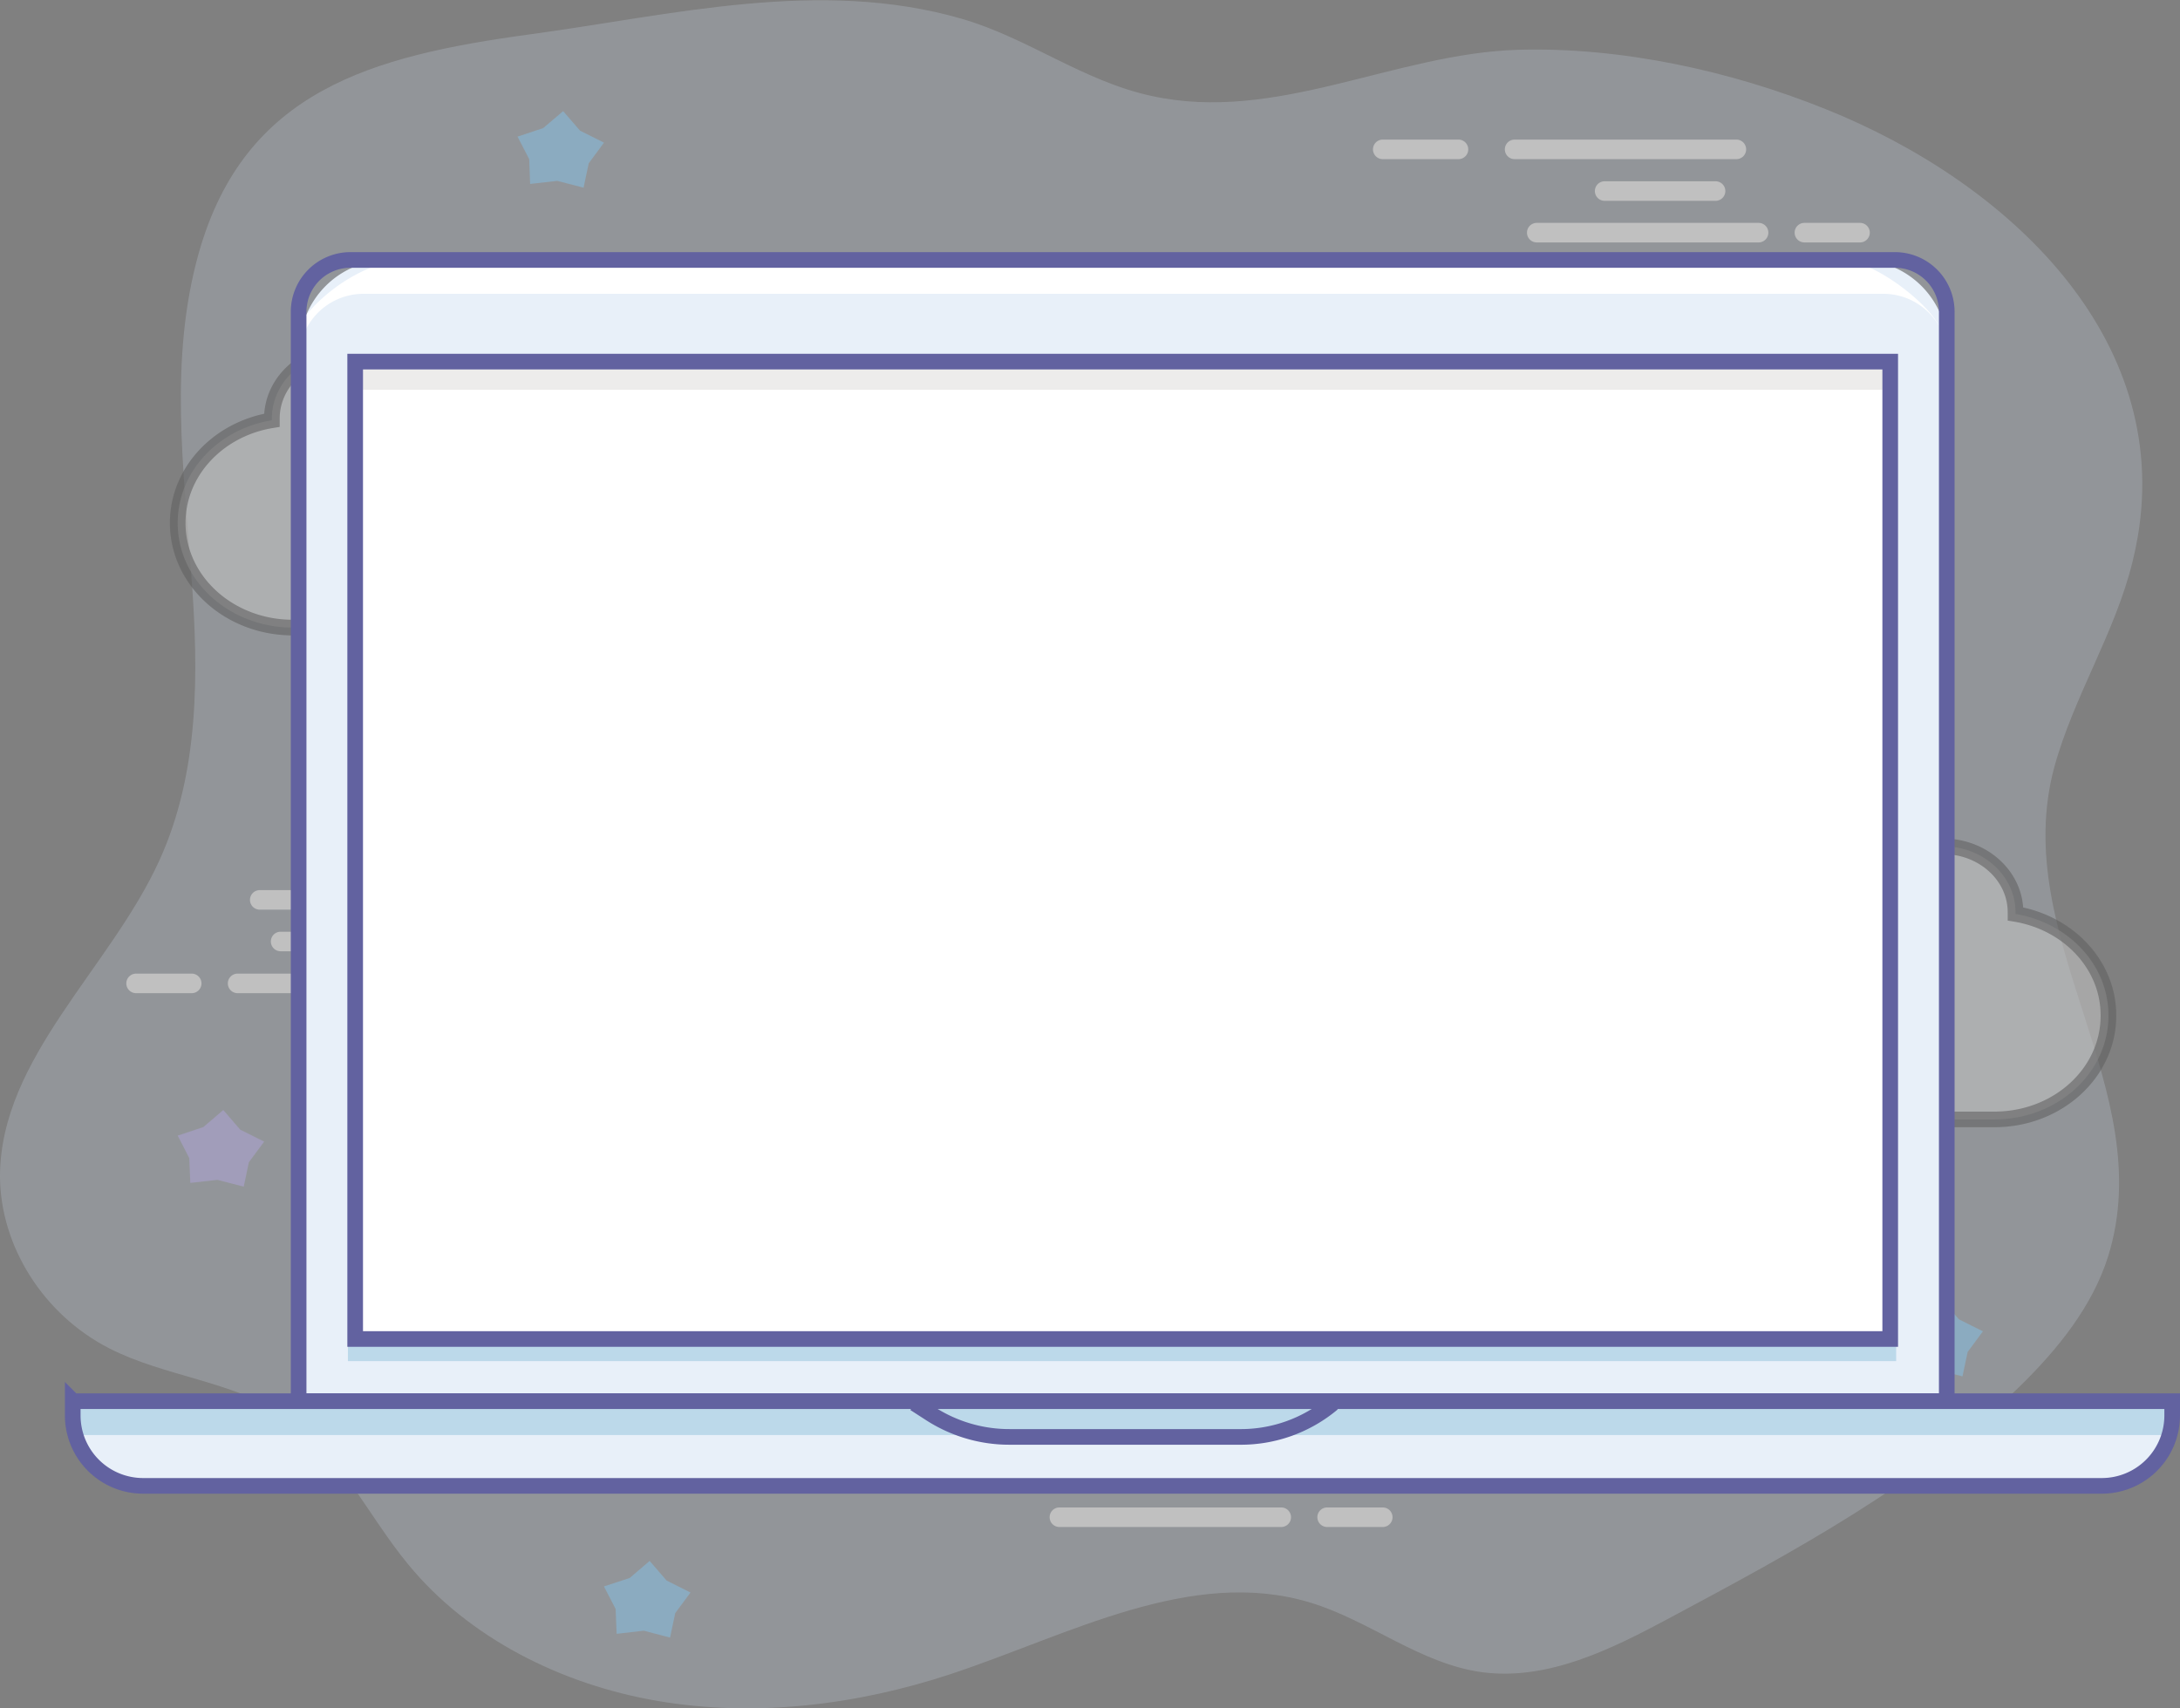 <svg xmlns="http://www.w3.org/2000/svg" viewBox="0 0 278.72 218.44"><rect x="0" y="0" width="278.72" height="218.44" fill="#808080" stroke="none"/><defs><style>.cls-1{opacity:0.5;}.cls-2{fill:#ddebff;opacity:0.4;}.cls-3{fill:#c2b9f3;}.cls-4{fill:#96d6ff;}.cls-5,.cls-6{fill:#fff;}.cls-6{stroke:#444;opacity:0.6;}.cls-6,.cls-9{stroke-miterlimit:10;stroke-width:2px;}.cls-7{fill:#e8f0f9;}.cls-8{fill:#bcd9ea;}.cls-9{fill:none;stroke:#6262a0;}.cls-10{fill:#463e3b;opacity:0.1;}</style></defs><title>Asset 180</title><g id="Layer_2" data-name="Layer 2"><g id="Layer_1-2" data-name="Layer 1"><g class="cls-1"><path class="cls-2" d="M273.32,68.63q-.27,1.56-.66,3.16c-2.21,9.07-7.52,17.25-10,26.26-5.92,21.83,13.49,41.28,6.88,62.57-2,6.4-6.43,11.9-11.36,16.71-12.69,12.39-28.86,21.08-44.78,29.6-7.38,3.95-15.48,8-23.89,6.9-7.94-1.07-14.36-6.6-22-8.91-15.25-4.61-30.91,4.17-46,9.16-11.92,3.93-24.88,5.54-37.32,3.44s-24.31-8.11-32-17.48c-5.33-6.46-8.83-14.54-16-19.18C29.58,176.59,21,176,14,172.43c-8.44-4.3-14-13.11-14-22.1C.09,135.27,14.09,123.84,20.39,110c5.12-11.25,5-23.93,4.1-36.12-1-13.79-2.91-28,.94-41.58,5.86-20.66,22-25.14,42.28-27.9,18.15-2.46,37.11-7.26,55.24-2,8.49,2.45,15.57,8,24.29,9.87,15.94,3.5,31.07-5.43,46.81-5.9,13.24-.39,27.28,2.71,39.38,7.59C256.75,23.32,277.67,43.09,273.32,68.63Z"/><polygon class="cls-3" points="31.16 151.74 27.8 150.87 24.33 151.26 24.2 148.09 22.72 145.21 26 144.12 28.55 141.94 30.71 144.45 33.77 145.98 31.82 148.62 31.16 151.74"/><polygon class="cls-4" points="74.61 24 71.25 23.13 67.78 23.52 67.66 20.35 66.17 17.47 69.45 16.38 72 14.21 74.16 16.71 77.22 18.24 75.27 20.88 74.61 24"/><polygon class="cls-4" points="250.91 176 247.55 175.13 244.08 175.52 243.95 172.35 242.46 169.47 245.75 168.38 248.3 166.21 250.46 168.71 253.52 170.24 251.57 172.88 250.91 176"/><polygon class="cls-4" points="85.67 209.4 82.31 208.52 78.84 208.92 78.71 205.74 77.22 202.86 80.51 201.78 83.06 199.6 85.22 202.1 88.28 203.64 86.33 206.27 85.67 209.4"/><polygon class="cls-3" points="238.7 47.16 233.86 45.9 228.86 46.47 228.68 41.9 226.54 37.75 231.27 36.18 234.94 33.05 238.05 36.66 242.46 38.86 239.65 42.66 238.7 47.16"/><path class="cls-5" d="M33.21,116.32H61.58a1.25,1.25,0,0,0,0-2.5H33.21a1.25,1.25,0,0,0,0,2.5Z"/><path class="cls-5" d="M35.88,121.64H50.07a1.25,1.25,0,0,0,0-2.5H35.88a1.25,1.25,0,0,0,0,2.5Z"/><path class="cls-5" d="M68.75,116.32h9.68a1.25,1.25,0,0,0,0-2.5H68.75a1.25,1.25,0,0,0,0,2.5Z"/><path class="cls-5" d="M17.4,127h7.11a1.25,1.25,0,0,0,0-2.5H17.4a1.25,1.25,0,0,0,0,2.5Z"/><path class="cls-5" d="M30.38,127H58.74a1.25,1.25,0,0,0,0-2.5H30.38a1.25,1.25,0,0,0,0,2.5Z"/><path class="cls-5" d="M161,182.11H132.62a1.25,1.25,0,0,0,0,2.5H161a1.25,1.25,0,0,0,0-2.5Z"/><path class="cls-5" d="M158.31,187.43H144.13a1.25,1.25,0,0,0,0,2.5h14.18a1.25,1.25,0,0,0,0-2.5Z"/><path class="cls-5" d="M125.45,182.11h-9.68a1.25,1.25,0,0,0,0,2.5h9.68a1.25,1.25,0,0,0,0-2.5Z"/><path class="cls-5" d="M176.79,192.76h-7.11a1.25,1.25,0,0,0,0,2.5h7.11a1.25,1.25,0,0,0,0-2.5Z"/><path class="cls-5" d="M163.81,192.76H135.45a1.25,1.25,0,0,0,0,2.5h28.36a1.25,1.25,0,0,0,0-2.5Z"/><path class="cls-5" d="M222,17.85H193.65a1.25,1.25,0,0,0,0,2.5H222a1.25,1.25,0,0,0,0-2.5Z"/><path class="cls-5" d="M219.34,23.18H205.16a1.25,1.25,0,0,0,0,2.5h14.18a1.25,1.25,0,0,0,0-2.5Z"/><path class="cls-5" d="M186.47,17.85h-9.68a1.25,1.25,0,0,0,0,2.5h9.68a1.25,1.25,0,0,0,0-2.5Z"/><path class="cls-5" d="M237.82,28.5H230.7a1.25,1.25,0,0,0,0,2.5h7.11a1.25,1.25,0,0,0,0-2.5Z"/><path class="cls-5" d="M224.84,28.5H196.48a1.25,1.25,0,0,0,0,2.5h28.36a1.25,1.25,0,0,0,0-2.5Z"/><path class="cls-6" d="M22.72,66.87c0,7.4,6.59,13.38,14.72,13.38h34.8c8.14,0,14.72-6,14.72-13.38,0-5.68-3.9-10.52-9.38-12.47v-.3c0-7.72-6.89-14-15.39-14a15.83,15.83,0,0,0-12.86,6.3A9.94,9.94,0,0,0,44.13,45c-5.18,0-9.37,3.81-9.37,8.52v.22C27.91,54.85,22.72,60.31,22.72,66.87Z"/><path class="cls-6" d="M257.69,116.87v-.22c0-4.66-4.15-8.43-9.27-8.43a9.84,9.84,0,0,0-5.15,1.42,15.67,15.67,0,0,0-12.73-6.24c-8.41,0-15.23,6.2-15.23,13.85v.3c-5.43,1.93-9.29,6.72-9.29,12.34,0,7.32,6.52,13.25,14.57,13.25H255c8.05,0,14.57-5.92,14.57-13.25C269.61,123.41,264.47,118,257.69,116.87Z"/></g><path class="cls-7" d="M49.66,33.24h188A11.37,11.37,0,0,1,249,44.6V179.17a0,0,0,0,1,0,0H38.3a0,0,0,0,1,0,0V44.6A11.37,11.37,0,0,1,49.66,33.24Z"/><rect class="cls-8" x="44.48" y="172.06" width="197.95" height="1.99"/><path class="cls-5" d="M235.27,33.24H52c-4.53,0-10.55,3.59-13.74,8.21v4.33a8.21,8.21,0,0,1,8.21-8.21H240.8A8.21,8.21,0,0,1,249,45.78l-1-3.89C246.94,39.17,239.8,33.24,235.27,33.24Z"/><path class="cls-9" d="M44.81,33.24H242.27a6.63,6.63,0,0,1,6.63,6.63v139.3a0,0,0,0,1,0,0H38.18a0,0,0,0,1,0,0V39.86A6.63,6.63,0,0,1,44.81,33.24Z"/><rect class="cls-5" x="44.68" y="46.24" width="197.22" height="124.98"/><rect class="cls-10" x="45.41" y="46.24" width="196.5" height="3.61"/><rect class="cls-9" x="45.41" y="46.24" width="196.26" height="124.98"/><path class="cls-7" d="M9.08,179.17H277.46a0,0,0,0,1,0,0V181a9,9,0,0,1-9,9H18a9,9,0,0,1-9-9v-1.87a0,0,0,0,1,0,0Z"/><rect class="cls-8" x="9.85" y="179.17" width="268.38" height="4.33"/><path class="cls-9" d="M9.34,179.17H277.72a0,0,0,0,1,0,0V181a9,9,0,0,1-9,9H18.3a9,9,0,0,1-9-9v-1.87a0,0,0,0,1,0,0Z"/><path class="cls-9" d="M116.93,179.46l2.14,1.38a18.62,18.62,0,0,0,10.07,2.9h29.33a18.25,18.25,0,0,0,11.92-4.28h0"/></g></g></svg>